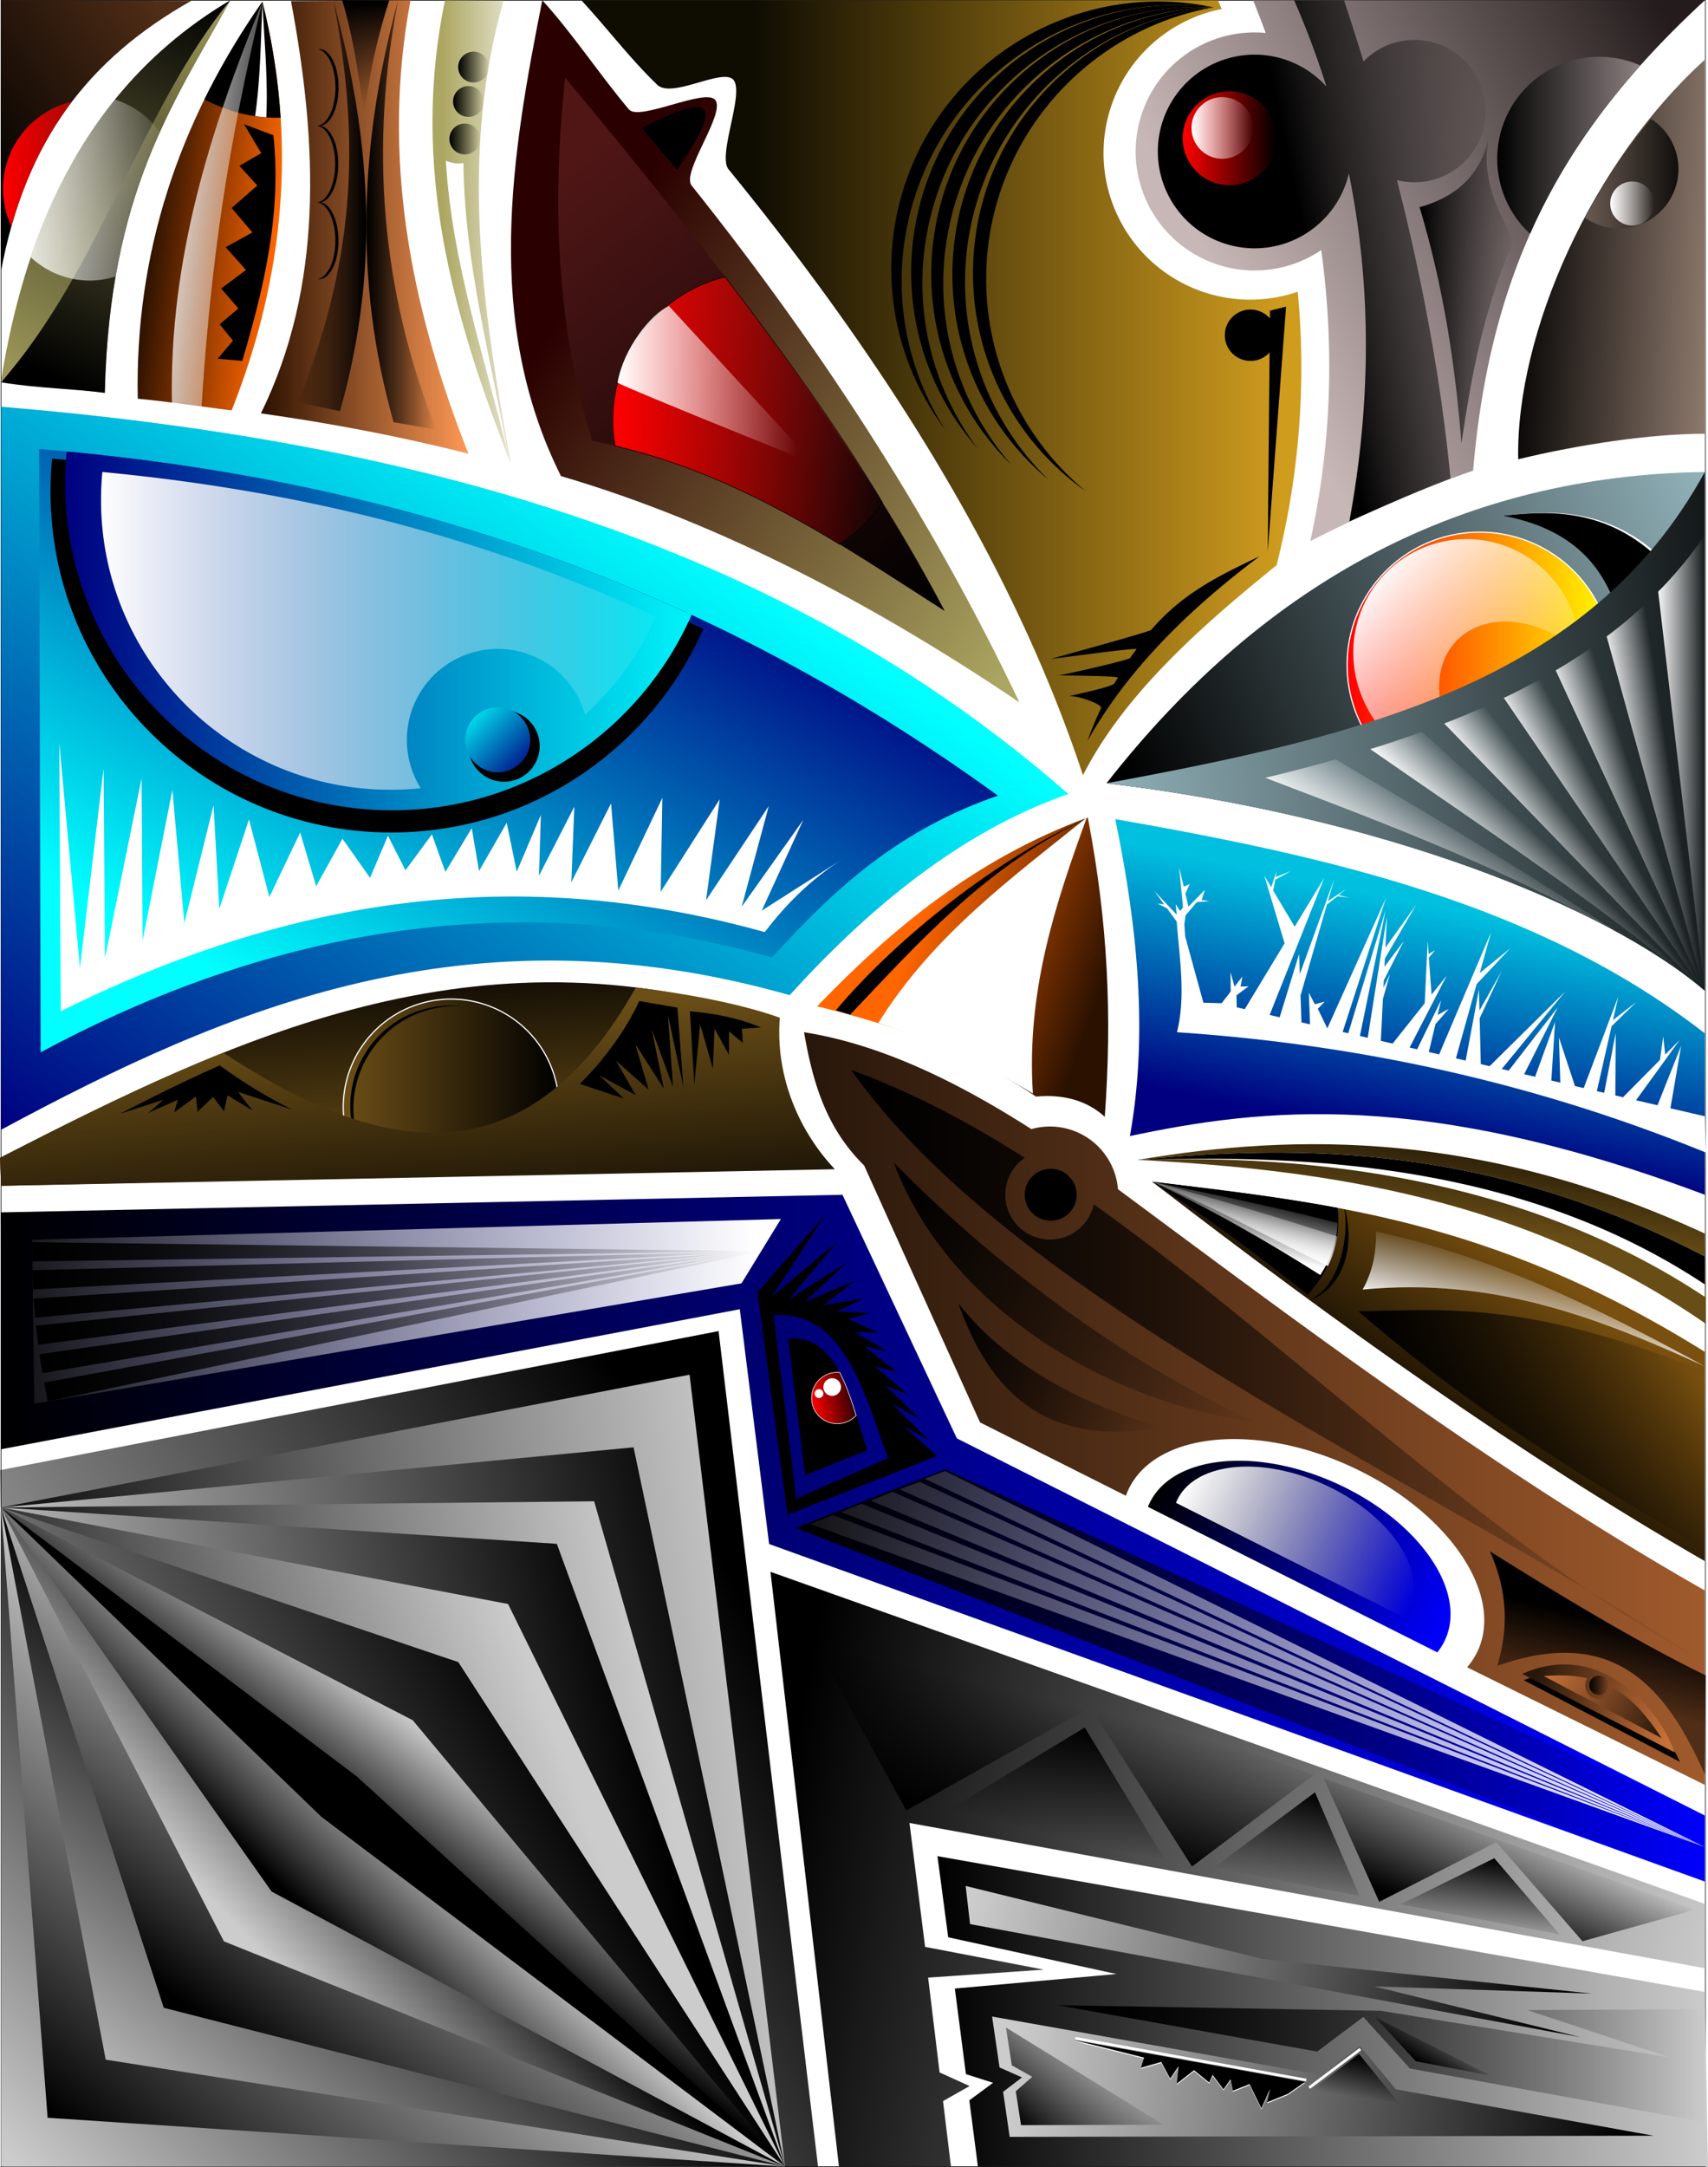 <svg xmlns="http://www.w3.org/2000/svg" xmlns:xlink="http://www.w3.org/1999/xlink" width="1419.645" height="1800.029" viewBox="0 0 1419.645 1800.029">
  <rect x="0" y="0" width="1419.645" height="1800.029" fill="#333333" stroke="none"/>
  <defs>
    <linearGradient id="linear-gradient" x1="-1226.819" y1="-1320.718" x2="-2540.477" y2="-2068.892" gradientTransform="matrix(0.5, 0, 0, -0.5, 1242.81, 685.3)" gradientUnits="userSpaceOnUse">
      <stop offset="0"/>
      <stop offset="1" stop-color="#ccc"/>
    </linearGradient>
    <linearGradient id="linear-gradient-2" x1="-925.498" y1="-1971.023" x2="353.635" y2="-1971.023" xlink:href="#linear-gradient"/>
    <linearGradient id="linear-gradient-3" x1="223.098" y1="-2177.553" x2="-807.349" y2="-2075.157" xlink:href="#linear-gradient"/>
    <linearGradient id="linear-gradient-4" x1="-656.111" y1="-2057.991" x2="348.37" y2="-2057.991" gradientTransform="matrix(0.5, 0, 0, -0.5, 1242.81, 685.3)" gradientUnits="userSpaceOnUse">
      <stop offset="0"/>
      <stop offset="1" stop-opacity="0"/>
    </linearGradient>
    <linearGradient id="linear-gradient-5" x1="100.493" y1="-1994.922" x2="-861.63" y2="-1760.862" xlink:href="#linear-gradient"/>
    <linearGradient id="linear-gradient-6" x1="-222.283" y1="-2047.006" x2="-233.623" y2="-2114.076" xlink:href="#linear-gradient-4"/>
    <linearGradient id="linear-gradient-7" x1="-120.649" y1="-2058.571" x2="-96.885" y2="-2017.783" xlink:href="#linear-gradient-4"/>
    <linearGradient id="linear-gradient-8" x1="-777.969" y1="-2175.107" x2="-649.12" y2="-2045.32" xlink:href="#linear-gradient-4"/>
    <linearGradient id="linear-gradient-9" x1="-1202.86" y1="-1724.588" x2="350.294" y2="-2014.199" xlink:href="#linear-gradient"/>
    <linearGradient id="linear-gradient-10" x1="-803.893" y1="-1667.516" x2="-749.623" y2="-1450.266" xlink:href="#linear-gradient-4"/>
    <linearGradient id="linear-gradient-11" x1="-28.711" y1="-1830.877" x2="28.093" y2="-1681.805" xlink:href="#linear-gradient-4"/>
    <linearGradient id="linear-gradient-12" x1="-6.801" y1="-1716.198" x2="-27.494" y2="-1830.797" xlink:href="#linear-gradient-4"/>
    <linearGradient id="linear-gradient-13" x1="41.766" y1="-1733.917" x2="0.389" y2="-1893.399" gradientTransform="matrix(0.5, 0, 0, -0.5, 1068.1, 621.1)" xlink:href="#linear-gradient-4"/>
    <linearGradient id="linear-gradient-14" x1="104.659" y1="-1751.815" x2="59.835" y2="-1933.654" gradientTransform="matrix(0.5, 0, 0, -0.5, 843.8, 558)" xlink:href="#linear-gradient-4"/>
    <linearGradient id="linear-gradient-15" x1="-2485.238" y1="-1726.605" x2="-1181.906" y2="-1561.149" xlink:href="#linear-gradient"/>
    <linearGradient id="linear-gradient-16" x1="-1229.076" y1="-1562.297" x2="-2425.49" y2="-1798.49" xlink:href="#linear-gradient"/>
    <linearGradient id="linear-gradient-17" x1="-2464.27" y1="-1783.349" x2="-1374.774" y2="-1607.569" xlink:href="#linear-gradient"/>
    <linearGradient id="linear-gradient-18" x1="-1398.719" y1="-1583.017" x2="-2462.445" y2="-1824.331" xlink:href="#linear-gradient"/>
    <linearGradient id="linear-gradient-19" x1="-2462.709" y1="-1908.407" x2="-1538.669" y2="-1575.619" xlink:href="#linear-gradient"/>
    <linearGradient id="linear-gradient-20" x1="-1566.98" y1="-1527.903" x2="-2523.787" y2="-2081.269" xlink:href="#linear-gradient"/>
    <linearGradient id="linear-gradient-21" x1="-1851.02" y1="-1705.756" x2="-1725.158" y2="-1541.922" xlink:href="#linear-gradient"/>
    <linearGradient id="linear-gradient-22" x1="-1769.83" y1="-1621.131" x2="-2430.114" y2="-2257.267" xlink:href="#linear-gradient"/>
    <linearGradient id="linear-gradient-23" x1="-2295.658" y1="-2230.22" x2="-1828.475" y2="-1676.768" xlink:href="#linear-gradient"/>
    <linearGradient id="linear-gradient-24" x1="-1810.764" y1="-1654.273" x2="-2257.211" y2="-2214.551" xlink:href="#linear-gradient"/>
    <linearGradient id="linear-gradient-25" x1="-2098.503" y1="-2022.751" x2="-1769.214" y2="-1600.367" xlink:href="#linear-gradient"/>
    <linearGradient id="linear-gradient-26" x1="-1797.97" y1="-1648.913" x2="-2044.489" y2="-1881.609" xlink:href="#linear-gradient"/>
    <linearGradient id="linear-gradient-27" x1="-1962.743" y1="-1817.448" x2="-1802.493" y2="-1650.201" xlink:href="#linear-gradient"/>
    <linearGradient id="linear-gradient-28" x1="-2484.583" y1="-1184.885" x2="353.233" y2="-1184.885" gradientTransform="matrix(0.5, 0, 0, -0.5, 1242.81, 685.3)" gradientUnits="userSpaceOnUse">
      <stop offset="0"/>
      <stop offset="1" stop-color="blue"/>
    </linearGradient>
    <linearGradient id="linear-gradient-29" x1="-1163.176" y1="-1414.041" x2="348.379" y2="-1414.041" xlink:href="#linear-gradient-4"/>
    <linearGradient id="linear-gradient-30" x1="337.801" y1="-1718.738" x2="-1181.11" y2="-941.039" gradientTransform="matrix(0.5, 0, 0, -0.5, 1242.81, 685.3)" gradientUnits="userSpaceOnUse">
      <stop offset="0" stop-color="#fff"/>
      <stop offset="1" stop-color="#fff" stop-opacity="0"/>
    </linearGradient>
    <linearGradient id="linear-gradient-31" x1="314.432" y1="-1753.017" x2="-1204.479" y2="-975.318" gradientTransform="matrix(0.5, -0.012, -0.012, -0.5, 1233.81, 672.202)" xlink:href="#linear-gradient-30"/>
    <linearGradient id="linear-gradient-32" x1="289.649" y1="-1787.822" x2="-1229.262" y2="-1010.122" gradientTransform="matrix(0.499, -0.024, -0.024, -0.499, 1224.406, 659.26)" xlink:href="#linear-gradient-30"/>
    <linearGradient id="linear-gradient-33" x1="263.758" y1="-1821.988" x2="-1255.152" y2="-1044.289" gradientTransform="matrix(0.499, -0.036, -0.036, -0.499, 1214.475, 646.134)" xlink:href="#linear-gradient-30"/>
    <linearGradient id="linear-gradient-34" x1="236.588" y1="-1855.853" x2="-1282.323" y2="-1078.154" gradientTransform="matrix(0.498, -0.049, -0.049, -0.498, 1203.811, 632.934)" xlink:href="#linear-gradient-30"/>
    <linearGradient id="linear-gradient-35" x1="-1354.029" y1="-1176.728" x2="-1267.846" y2="-1176.728" gradientTransform="matrix(0.494, -0.077, -0.077, -0.494, 1252.62, 478.699)" gradientUnits="userSpaceOnUse">
      <stop offset="0" stop-color="red"/>
      <stop offset="1" stop-color="red" stop-opacity="0"/>
    </linearGradient>
    <linearGradient id="linear-gradient-36" x1="-1227.661" y1="-719.199" x2="-2555.057" y2="-836.357" xlink:href="#linear-gradient-30"/>
    <linearGradient id="linear-gradient-37" x1="-2409.798" y1="-693.973" x2="-1197.873" y2="-693.973" gradientTransform="matrix(0.5, 0.01, 0.01, -0.5, 1238.253, 714.859)" xlink:href="#linear-gradient-4"/>
    <linearGradient id="linear-gradient-38" x1="-2453.193" y1="-759.976" x2="-1241.274" y2="-759.976" gradientTransform="matrix(0.5, -0.009, -0.009, -0.5, 1246.426, 658.433)" xlink:href="#linear-gradient-4"/>
    <linearGradient id="linear-gradient-39" x1="-2499.641" y1="-825.102" x2="-1287.708" y2="-825.102" gradientTransform="matrix(0.499, -0.029, -0.029, -0.499, 1252.473, 601.044)" xlink:href="#linear-gradient-4"/>
    <linearGradient id="linear-gradient-40" x1="-2546.649" y1="-885.727" x2="-1334.719" y2="-885.727" gradientTransform="matrix(0.498, -0.047, -0.047, -0.498, 1256.233, 545.827)" xlink:href="#linear-gradient-4"/>
    <linearGradient id="linear-gradient-41" x1="-2598.471" y1="-947.841" x2="-1386.554" y2="-947.841" gradientTransform="matrix(0.496, -0.067, -0.067, -0.496, 1257.859, 487.406)" xlink:href="#linear-gradient-4"/>
    <linearGradient id="linear-gradient-42" x1="-2652.951" y1="-1007.862" x2="-1441.013" y2="-1007.862" gradientTransform="matrix(0.493, -0.086, -0.086, -0.493, 1257.259, 428.948)" xlink:href="#linear-gradient-4"/>
    <linearGradient id="linear-gradient-43" x1="-1139.25" y1="-969.568" x2="350.188" y2="-969.568" gradientTransform="matrix(0.5, 0, 0, -0.5, 1242.81, 685.3)" gradientUnits="userSpaceOnUse">
      <stop offset="0" stop-color="#28170b"/>
      <stop offset="1" stop-color="#a05a2c"/>
    </linearGradient>
    <linearGradient id="linear-gradient-44" x1="-860.035" y1="-345.134" x2="-450.442" y2="-345.134" gradientTransform="matrix(0.601, 0.275, 0.164, -0.357, 1542.397, 1331.922)" xlink:href="#linear-gradient-28"/>
    <linearGradient id="linear-gradient-45" x1="-473.947" y1="-453.625" x2="-64.355" y2="-453.625" gradientTransform="matrix(0.472, 0.216, 0.129, -0.281, 1271.352, 1197.437)" xlink:href="#linear-gradient-30"/>
    <linearGradient id="linear-gradient-46" x1="-1070.491" y1="-899.644" x2="348.413" y2="-899.644" xlink:href="#linear-gradient-4"/>
    <linearGradient id="linear-gradient-47" x1="186.762" y1="-1320.339" x2="155.924" y2="-1450.723" gradientTransform="matrix(0.5, 0, 0, -0.5, 1242.81, 685.3)" gradientUnits="userSpaceOnUse">
      <stop offset="0"/>
      <stop offset="1" stop-color="#502d16"/>
    </linearGradient>
    <linearGradient id="linear-gradient-48" x1="64.902" y1="-1429.963" x2="294.073" y2="-1487.305" gradientTransform="matrix(0.5, 0, 0, -0.5, 1242.81, 685.3)" gradientUnits="userSpaceOnUse">
      <stop offset="0" stop-color="#28170b"/>
      <stop offset="1" stop-color="#c87137"/>
    </linearGradient>
    <linearGradient id="linear-gradient-49" x1="282.169" y1="-1503.9" x2="91.397" y2="-1397.835" xlink:href="#linear-gradient-48"/>
    <linearGradient id="linear-gradient-50" x1="757.788" y1="-1835.58" x2="803.747" y2="-1835.58" gradientTransform="matrix(0.354, 0, 0, -0.354, 1052.444, 749.938)" xlink:href="#linear-gradient-4"/>
    <linearGradient id="linear-gradient-51" x1="-1012.31" y1="-615.042" x2="-418.668" y2="-1027.101" xlink:href="#linear-gradient-4"/>
    <linearGradient id="linear-gradient-52" x1="-908.489" y1="-840.804" x2="-569.984" y2="-1024.861" xlink:href="#linear-gradient-4"/>
    <linearGradient id="linear-gradient-53" x1="-1798.748" y1="-582.266" x2="-1822.897" y2="-199.561" gradientTransform="matrix(0.5, 0, 0, -0.5, 1242.81, 685.3)" gradientUnits="userSpaceOnUse">
      <stop offset="0" stop-color="#6c4f17"/>
      <stop offset="1"/>
    </linearGradient>
    <linearGradient id="linear-gradient-54" x1="-1999.863" y1="-319.302" x2="-1641.287" y2="-319.302" gradientTransform="matrix(0.5, 0, 0, -0.5, 1285.24, 729.7)" xlink:href="#linear-gradient-53"/>
    <linearGradient id="linear-gradient-55" x1="-1812.149" y1="-319.847" x2="-1777.675" y2="-750.85" xlink:href="#linear-gradient-53"/>
    <linearGradient id="linear-gradient-56" x1="-157.225" y1="-972.221" x2="35.852" y2="-703.26" gradientTransform="matrix(0.5, 0, 0, -0.5, 1242.81, 685.3)" gradientUnits="userSpaceOnUse">
      <stop offset="0" stop-color="#120c02"/>
      <stop offset="1" stop-color="#79500f"/>
    </linearGradient>
    <linearGradient id="linear-gradient-57" x1="-432.59" y1="-701.574" x2="-409.96" y2="-608.479" xlink:href="#linear-gradient-30"/>
    <linearGradient id="linear-gradient-58" x1="-431.671" y1="-701.797" x2="-409.042" y2="-608.702" xlink:href="#linear-gradient-30"/>
    <linearGradient id="linear-gradient-59" x1="-227.327" y1="-1005.306" x2="349.224" y2="-1005.306" xlink:href="#linear-gradient-4"/>
    <linearGradient id="linear-gradient-60" x1="57.791" y1="-854.842" x2="88.817" y2="-734.185" xlink:href="#linear-gradient-30"/>
    <linearGradient id="linear-gradient-61" x1="-117.273" y1="-657.195" x2="-99.183" y2="-526.214" gradientTransform="matrix(0.5, 0, 0, -0.5, 1242.81, 685.3)" gradientUnits="userSpaceOnUse">
      <stop offset="0" stop-color="#694d16"/>
      <stop offset="1" stop-color="#271c08"/>
    </linearGradient>
    <linearGradient id="linear-gradient-62" x1="-107.287" y1="-134.775" x2="-185.305" y2="-515.091" gradientTransform="matrix(0.5, 0, 0, -0.5, 1242.81, 685.3)" gradientUnits="userSpaceOnUse">
      <stop offset="0" stop-color="#00bfdf"/>
      <stop offset="1" stop-color="navy"/>
    </linearGradient>
    <linearGradient id="linear-gradient-63" x1="-950.458" y1="-136.36" x2="-644.72" y2="-246.692" gradientTransform="matrix(0.5, 0, 0, -0.5, 1242.81, 685.3)" gradientUnits="userSpaceOnUse">
      <stop offset="0" stop-color="#f60"/>
      <stop offset="1" stop-color="#2b1100"/>
    </linearGradient>
    <linearGradient id="linear-gradient-64" x1="-2296.996" y1="-636.025" x2="-1463.491" y2="565.219" gradientTransform="matrix(0.5, 0, 0, -0.5, 1242.81, 685.3)" gradientUnits="userSpaceOnUse">
      <stop offset="0" stop-color="navy"/>
      <stop offset="1" stop-color="aqua"/>
    </linearGradient>
    <linearGradient id="linear-gradient-65" x1="-1240.992" y1="442.117" x2="-1807.669" y2="-547.977" gradientTransform="matrix(0.44, 0, 0, -0.44, 1038.535, 602.826)" xlink:href="#linear-gradient-64"/>
    <linearGradient id="linear-gradient-66" x1="-2377.354" y1="322.45" x2="-1289.139" y2="322.45" xlink:href="#linear-gradient-64"/>
    <linearGradient id="linear-gradient-67" x1="-2141.084" y1="153.19" x2="-1052.868" y2="153.19" gradientTransform="matrix(0.443, 0, 0, -0.443, 1031.939, 591.894)" xlink:href="#linear-gradient-30"/>
    <linearGradient id="linear-gradient-68" x1="1725.072" y1="-2312.735" x2="1422.748" y2="-2010.41" gradientTransform="matrix(0.178, 0, 0, -0.178, 133.045, 229.11)" xlink:href="#linear-gradient-64"/>
    <linearGradient id="linear-gradient-69" x1="-522.094" y1="-150.53" x2="472.489" y2="252.852" gradientTransform="matrix(0.5, 0, 0, -0.5, 1242.81, 685.3)" gradientUnits="userSpaceOnUse">
      <stop offset="0"/>
      <stop offset="1" stop-color="#90b0b8"/>
    </linearGradient>
    <linearGradient id="linear-gradient-70" x1="-355.387" y1="407.23" x2="86.794" y2="407.23" gradientTransform="matrix(0.5, 0, 0, -0.5, 1297.36, 756)" gradientUnits="userSpaceOnUse">
      <stop offset="0" stop-color="red"/>
      <stop offset="1" stop-color="#ff0"/>
    </linearGradient>
    <linearGradient id="linear-gradient-71" x1="-50.713" y1="332.417" x2="285.445" y2="36.901" gradientTransform="matrix(0.427, 0, 0, -0.426, 1164.035, 617.399)" xlink:href="#linear-gradient-30"/>
    <linearGradient id="linear-gradient-72" x1="530.281" y1="167.776" x2="-647.04" y2="88.42" xlink:href="#linear-gradient-69"/>
    <linearGradient id="linear-gradient-73" x1="267.443" y1="101.17" x2="348.37" y2="101.17" xlink:href="#linear-gradient-30"/>
    <linearGradient id="linear-gradient-74" x1="66.68" y1="-159.349" x2="147.607" y2="-159.349" gradientTransform="matrix(0.494, -0.076, -0.076, -0.494, 1306.978, 595.971)" xlink:href="#linear-gradient-30"/>
    <linearGradient id="linear-gradient-75" x1="-181.127" y1="-368.744" x2="-100.199" y2="-368.744" gradientTransform="matrix(0.475, -0.156, -0.156, -0.475, 1359.837, 490.555)" xlink:href="#linear-gradient-30"/>
    <linearGradient id="linear-gradient-76" x1="-456.867" y1="-518.41" x2="-375.94" y2="-518.41" gradientTransform="matrix(0.443, -0.232, -0.232, -0.443, 1394.857, 377.453)" xlink:href="#linear-gradient-30"/>
    <linearGradient id="linear-gradient-77" x1="-762.827" y1="-601.052" x2="-681.899" y2="-601.052" gradientTransform="matrix(0.397, -0.304, -0.304, -0.397, 1410.928, 256.064)" xlink:href="#linear-gradient-30"/>
    <linearGradient id="linear-gradient-78" x1="-1093.651" y1="-522.997" x2="-1007.015" y2="-524.191" gradientTransform="matrix(0.37, -0.379, -0.391, -0.359, 1461.085, 138.01)" xlink:href="#linear-gradient-30"/>
    <linearGradient id="linear-gradient-79" x1="-1391.881" y1="-230.15" x2="-1288.316" y2="-231.003" gradientTransform="matrix(0.378, -0.492, -0.548, -0.34, 1616.474, -3.222)" xlink:href="#linear-gradient-30"/>
    <linearGradient id="linear-gradient-80" x1="-1248.171" y1="2379.218" x2="-1333.993" y2="2375.045" gradientTransform="translate(-1242.844 4958.305) rotate(180) scale(2.002 1.995)" gradientUnits="userSpaceOnUse">
      <stop offset="0"/>
      <stop offset="1" stop-color="#917c6f"/>
    </linearGradient>
    <linearGradient id="linear-gradient-81" x1="104.154" y1="1147.723" x2="301.634" y2="1147.723" gradientTransform="matrix(0.5, 0, 0, -0.5, 1244.24, 718.1)" gradientUnits="userSpaceOnUse">
      <stop offset="0" stop-color="#837064"/>
      <stop offset="1" stop-color="#100e0c"/>
    </linearGradient>
    <linearGradient id="linear-gradient-82" x1="173.98" y1="1045.262" x2="247.12" y2="1045.262" gradientTransform="matrix(0.5, 0, 0, -0.5, 1251.38, 691.7)" xlink:href="#linear-gradient-30"/>
    <linearGradient id="linear-gradient-83" x1="-433.295" y1="861.682" x2="320.034" y2="1276.753" gradientTransform="matrix(0.5, 0, 0, -0.5, 1242.81, 685.3)" gradientUnits="userSpaceOnUse">
      <stop offset="0" stop-color="#c8b7b7"/>
      <stop offset="1" stop-color="#241c1c"/>
    </linearGradient>
    <linearGradient id="linear-gradient-84" x1="-244.689" y1="1375.99" x2="50.306" y2="1375.99" gradientTransform="matrix(0.574, 0, 0, -0.574, 1385.024, 911.101)" gradientUnits="userSpaceOnUse">
      <stop offset="0"/>
      <stop offset="1" stop-color="#c8b7b7"/>
    </linearGradient>
    <linearGradient id="linear-gradient-85" x1="-307.727" y1="933.154" x2="43.347" y2="1006.299" xlink:href="#linear-gradient-4"/>
    <linearGradient id="linear-gradient-86" x1="-125.739" y1="892.285" x2="31.511" y2="892.285" xlink:href="#linear-gradient-4"/>
    <linearGradient id="linear-gradient-87" x1="-1231.492" y1="726.441" x2="-353.777" y2="726.441" gradientTransform="matrix(0.5, 0, 0, -0.5, 1242.81, 685.3)" gradientUnits="userSpaceOnUse">
      <stop offset="0" stop-color="#0f0c02"/>
      <stop offset="1" stop-color="#cf9c1e"/>
    </linearGradient>
    <linearGradient id="linear-gradient-88" x1="-519.555" y1="1140.908" x2="-363.522" y2="1140.908" gradientTransform="matrix(0.5, 0, 0, -0.5, 1242.81, 685.3)" xlink:href="#linear-gradient-35"/>
    <linearGradient id="linear-gradient-89" x1="312.572" y1="377.719" x2="468.605" y2="377.719" gradientTransform="matrix(0.328, 0, 0, -0.328, 887.802, 230.239)" xlink:href="#linear-gradient-30"/>
    <linearGradient id="linear-gradient-90" x1="-1497.076" y1="938.663" x2="-696.253" y2="424.916" gradientTransform="matrix(0.5, 0, 0, -0.5, 1242.81, 685.3)" gradientUnits="userSpaceOnUse">
      <stop offset="0" stop-color="#2b0000"/>
      <stop offset="1" stop-color="#aba661"/>
    </linearGradient>
    <linearGradient id="linear-gradient-91" x1="-1005.554" y1="284.526" x2="-1605.51" y2="1048.256" gradientTransform="matrix(0.5, 0, 0, -0.5, 1242.81, 685.3)" gradientUnits="userSpaceOnUse">
      <stop offset="0"/>
      <stop offset="1" stop-color="#501616"/>
    </linearGradient>
    <linearGradient id="linear-gradient-92" x1="-1466.867" y1="688.454" x2="-1018.03" y2="688.454" gradientTransform="matrix(0.5, 0, 0, -0.5, 1242.81, 685.3)" xlink:href="#linear-gradient-35"/>
    <linearGradient id="linear-gradient-93" x1="-1458.299" y1="731.355" x2="-1159.559" y2="731.355" xlink:href="#linear-gradient-30"/>
    <linearGradient id="linear-gradient-94" x1="-1750.555" y1="984.882" x2="-1584.929" y2="984.882" gradientTransform="matrix(0.5, 0, 0, -0.5, 1242.81, 685.3)" gradientUnits="userSpaceOnUse">
      <stop offset="0" stop-color="#aba661"/>
      <stop offset="1" stop-color="#aba661" stop-opacity="0"/>
    </linearGradient>
    <linearGradient id="linear-gradient-95" x1="-1723.932" y1="1259.15" x2="-1672.734" y2="1259.15" xlink:href="#linear-gradient-4"/>
    <linearGradient id="linear-gradient-96" x1="-1721.418" y1="1279.688" x2="-1670.22" y2="1279.688" gradientTransform="matrix(0.5, 0, 0, -0.5, 1234.24, 755.3)" xlink:href="#linear-gradient-4"/>
    <linearGradient id="linear-gradient-97" x1="-1722.465" y1="1268.979" x2="-1671.267" y2="1268.979" gradientTransform="matrix(0.5, 0, 0, -0.5, 1237.81, 718.8)" xlink:href="#linear-gradient-4"/>
    <linearGradient id="linear-gradient-98" x1="-2051.863" y1="993.466" x2="-1706.883" y2="993.466" gradientTransform="matrix(0.5, 0, 0, -0.5, 1242.81, 685.3)" gradientUnits="userSpaceOnUse">
      <stop offset="0" stop-color="#2b1100"/>
      <stop offset="1" stop-color="#f95"/>
    </linearGradient>
    <linearGradient id="linear-gradient-99" x1="-1876.599" y1="1013.527" x2="-1760.568" y2="1013.527" xlink:href="#linear-gradient-4"/>
    <linearGradient id="linear-gradient-100" x1="-5535.482" y1="1028.766" x2="-5419.518" y2="1028.766" gradientTransform="translate(-2464.3 685.3) rotate(180) scale(0.5)" xlink:href="#linear-gradient-4"/>
    <linearGradient id="linear-gradient-101" x1="-2229.583" y1="1045.997" x2="-2017.708" y2="1021.61" gradientTransform="matrix(0.5, 0, 0, -0.5, 1242.81, 685.3)" gradientUnits="userSpaceOnUse">
      <stop offset="0" stop-color="#2b1100"/>
      <stop offset="1" stop-color="#f60"/>
    </linearGradient>
    <linearGradient id="linear-gradient-102" x1="-2229.564" y1="1046.165" x2="-2017.689" y2="1021.777" xlink:href="#linear-gradient-30"/>
    <linearGradient id="linear-gradient-103" x1="-2093.102" y1="1361.431" x2="-2436.386" y2="728.747" gradientTransform="matrix(0.5, 0, 0, -0.5, 1242.81, 685.3)" gradientUnits="userSpaceOnUse">
      <stop offset="0"/>
      <stop offset="1" stop-color="#9d9859"/>
    </linearGradient>
    <linearGradient id="linear-gradient-104" x1="-2391.049" y1="740.362" x2="-2098.111" y2="1350.637" xlink:href="#linear-gradient-103"/>
    <linearGradient id="linear-gradient-105" x1="-3167.172" y1="1759.547" x2="-2996.511" y2="1759.547" gradientTransform="matrix(0.862, 0, 0, -0.974, 2729.529, 1870.887)" xlink:href="#linear-gradient-30"/>
    <linearGradient id="linear-gradient-107" x1="-2543.416" y1="1104.541" x2="-2205.594" y2="1335.548" xlink:href="#linear-gradient-47"/>
    <linearGradient id="linear-gradient-108" x1="-2417.227" y1="1089.998" x2="-2100.908" y2="1089.998" gradientTransform="matrix(0.47, 0, 0, -0.47, 1138.519, 648.606)" xlink:href="#linear-gradient-35"/>
    <linearGradient id="linear-gradient-109" x1="-1877.439" y1="1365.974" x2="-1870.527" y2="1190.992" xlink:href="#linear-gradient-4"/>
  </defs>
  <g id="Layer_2" data-name="Layer 2">
    <g id="svg2">
      <g id="troubled-nature-phase-II">
        <rect id="rect10205" x="0.007" width="1419.638" height="1799.954" fill="#fff"/>
        <path id="path5829" d="M679.918,1799.726l-82.644-693.99L.082,1221.239l9.038,578.487H679.918Z" fill="url(#linear-gradient)"/>
        <rect id="rect4847" x="0.86" y="0.256" width="1416.566" height="1799.528" fill="none" stroke="#000" stroke-width="0.492"/>
        <path id="path5663" d="M1419.628,1799.726H812.802l-7.128-54.98,19.73-14.585-22.554-7.196-1.489-11.484-7.728-59.61L927.97,1639.808l-139.856-30.518-8.929-67.399,637.809,112.772,2.632,145.07Z" fill="url(#linear-gradient-2)"/>
        <path id="path5675" d="M839.229,1775.091l-5.479-37.44,15.711-11.955-18.669-8.261-6.191-42.302,273.022,48.461,32.707-23.982,29.808,35.94,214.23,38.575-535.139.963Z" fill="url(#linear-gradient-3)"/>
        <path id="path5685" d="M878.822,1665.687l215.954,38.556,38.374-28.809,38.753,42.849,245.111,44.619-1.219-93.863-146.264.712,118.225,39.311-240.153-38.718-268.781-4.657Z" fill="url(#linear-gradient-4)"/>
        <path id="path5695" d="M802.622,1566.644l3.657,31.694,507.108,93.863L1141.977,1650.065l181.028,5.983-273.594-28.739-246.783-60.665Z" fill="url(#linear-gradient-5)"/>
        <path id="path5705" d="M1129.608,1706.219l-39.923,30.475,72.835,10.057Z" fill="url(#linear-gradient-6)"/>
        <path id="path5715" d="M1143.004,1675.739l33.827,36.57,62.169,11.886Z" fill="url(#linear-gradient-7)"/>
        <path id="path5725" d="M836.157,1684.272l4.839,31.395,16.985,9.507-13.671,11.996,4.341,28.167,118.549-.305-131.042-80.759Z" fill="url(#linear-gradient-8)"/>
        <path id="path5736" d="M1416.999,1581.543,640.418,1305.713l56.89,494.01h93.095l-6.571-54.399,22.08-12.458L780.96,1721.552l-9.514-78.761,96.15-6.626-98.684-18.913-12.986-102.942,661.078,120.674v-53.441Z" fill="url(#linear-gradient-9)"/>
        <path id="path5747" d="M651.161,1317.779,753.302,1503.961l152.997-85.765,84.473,132.313,101.278-76.283L651.157,1317.781Z" fill="url(#linear-gradient-10)"/>
        <path id="path5757" d="M1100.254,1477.244l46.115,102.575,97.404-49.563,71.543,82.318,93.906-26.29-308.972-109.035Z" fill="url(#linear-gradient-11)"/>
        <path id="path5767" d="M1296.343,1606.972l-54.304-63.354-78.008,38.358,132.313,24.997Z" fill="url(#linear-gradient-12)"/>
        <path id="path5777" d="M1130.034,1575.075l-37.064-86.201-84.042,62.492,121.109,23.704Z" fill="url(#linear-gradient-13)"/>
        <path id="path5781" d="M967.992,1544.476l-66.371-109.47-123.259,74.56,189.629,34.909Z" fill="url(#linear-gradient-14)"/>
        <path id="path5785" d="M652.441,1799.726l-79.301-657.785L.797,1252.274l3.448,547.453H652.438Z" fill="url(#linear-gradient-15)"/>
        <path id="path5801" d="M652.441,1799.726,526.596,1202.279.801,1252.273l3.448,547.453H652.442Z" fill="url(#linear-gradient-16)"/>
        <path id="path5805" d="M652.441,1799.726,493.838,1247.103.792,1252.274l3.448,547.453H652.433Z" fill="url(#linear-gradient-17)"/>
        <path id="path5809" d="M652.441,1799.726,462.812,1282.438.801,1252.269,4.248,1799.722H652.442Z" fill="url(#linear-gradient-18)"/>
        <path id="path5813" d="M652.441,1799.726,422.297,1332.433.801,1252.27l3.017,547.453H652.446Z" fill="url(#linear-gradient-19)"/>
        <path id="path5817" d="M652.441,1799.726,380.921,1380.704.792,1252.274l2.586,547.453H652.433Z" fill="url(#linear-gradient-20)"/>
        <path id="path5821" d="M652.441,1799.726l-309.407-370.751L.835,1252.274l3.448,547.453H652.476Z" fill="url(#linear-gradient-21)"/>
        <path id="path5825" d="M652.441,1799.726,284.378,1472.075.792,1252.274v547.453H652.441Z" fill="url(#linear-gradient-22)"/>
        <path id="path5833" d="M652.441,1799.726,284.378,1472.075.792,1252.274,39.58,1759.22l612.858,40.512Z" fill="url(#linear-gradient-23)"/>
        <path id="path5837" d="M652.441,1799.726,284.378,1472.075.792,1252.274l87.062,458.675,564.587,88.786Z" fill="url(#linear-gradient-24)"/>
        <path id="path5842" d="M652.441,1799.726,284.378,1472.075.792,1252.274,136.117,1667.848l516.316,131.878Z" fill="url(#linear-gradient-25)"/>
        <path id="path5846" d="M652.441,1799.726,284.378,1472.075.792,1252.274l185.32,360.409,466.321,187.044Z" fill="url(#linear-gradient-26)"/>
        <path id="path5850" d="M652.441,1799.726,284.378,1472.075.792,1252.274,225.765,1571.306l426.676,228.42Z" fill="url(#linear-gradient-27)"/>
        <path id="path5854" d="M652.441,1799.726,296.572,1475.728.792,1252.274l266.35,256.972,385.3,290.481Z"/>
        <path id="path5858" d="M1416.999,1562.984,639.275,1282.615l-24.381-195.039L.876,1203.889.519,1007.126,700.226,992.498l95.083,202.352,621.69,313.281v54.855Z" fill="url(#linear-gradient-28)"/>
        <path id="path5868" d="M1416.999,1508.125,785.556,1220.443l-124.335,48.76,755.778,294.995v-56.074Z" fill="url(#linear-gradient-29)"/>
        <path id="path5878" d="M1416.999,1534.339,785.403,1221.97l-16.914,6.4,648.509,305.968Z" fill="url(#linear-gradient-30)"/>
        <path id="path5889" d="M1416.999,1534.339,764.505,1230.99l-16.886,6.168,669.372,297.179Z" fill="url(#linear-gradient-31)"/>
        <path id="path5893" d="M1416.999,1534.339,741.799,1239.241l-18.22,7.307,693.427,287.793Z" fill="url(#linear-gradient-32)"/>
        <path id="path5897" d="M1416.999,1534.339l-700.91-285.199-16.795,6.927,717.703,278.27Z" fill="url(#linear-gradient-33)"/>
        <path id="path5901" d="M1416.999,1534.339l-724.897-275.804-18.554,7.468,743.456,268.338Z" fill="url(#linear-gradient-34)"/>
        <path id="path5926" d="M685.635,1009.558l-56.078,63.998,24.999,184.689,124.326-48.758L750.989,1184.42l22.079,12.733-31.625-30.826,22.773,12.093-27.959-27.145,18.413,6.933-27.839-23.252,19.239,5.026-27.999-21.666,19.839,4.4-27.719-16.293,20.386.773-25.225-11.226,17.426-5.293-27.466-1.227,22.492-10.906-33.439,5.733,26.519-20.586-41.985,17.919,34.945-33.013-48.252,30.852,40.305-47.892-54.718,45.918,44.452-67.918Zm-38.559,82.73c55.984-.618,72.599,68.887,90.979,119.018l-76.197,33.519-18.893-152.383c1.39-.097,2.763-.145,4.107-.16Z"/>
        <path id="path5928" d="M669.166,1225.358l51.864-20.699c-14.02-38.234-21.782-95.86-65.935-92.779L669.166,1225.361Z"/>
        <path id="path5933" d="M695.874,1139.985a21.616,21.616,0,0,0-3.253.253,21.336,21.336,0,1,0,18.999,35.518c-3.906-12.491-8.111-25.041-13.693-35.678-.679-.064-1.361-.096-2.053-.093Z" stroke="#fff" stroke-width="0.5" fill-rule="evenodd" fill="url(#linear-gradient-35)"/>
        <path id="path5946" d="M698.997,1152.213a7.314,7.314,0,1,1-7.314-7.314A7.314,7.314,0,0,1,698.997,1152.213Z" fill="#fff" fill-rule="evenodd"/>
        <path id="path5948" d="M684.376,1157.631a3.657,3.657,0,1,1-3.657-3.657A3.657,3.657,0,0,1,684.376,1157.631Z" fill="#fff" fill-rule="evenodd"/>
        <path id="path5950" d="M26.715,1029.884l622.338-17.239-32.755,53.441L28.442,1166.076l-1.724-136.187Z" fill="url(#linear-gradient-36)"/>
        <path id="path5961" d="M632.645,1039.364,26.715,1031.891l.11,15.952,605.827-8.479Z" fill="url(#linear-gradient-37)"/>
        <path id="path5971" d="M632.645,1039.364,26.869,1055.181l.722,15.935,605.051-31.752Z" fill="url(#linear-gradient-38)"/>
        <path id="path5975" d="M632.645,1039.364,27.944,1078.705l1.341,15.895L632.646,1039.364Z" fill="url(#linear-gradient-39)"/>
        <path id="path5979" d="M632.645,1039.364,29.83,1101.238l1.933,15.835,600.878-77.708Z" fill="url(#linear-gradient-40)"/>
        <path id="path5983" d="M632.645,1039.364,32.74,1124.933l2.555,15.746,597.354-101.312Z" fill="url(#linear-gradient-41)"/>
        <path id="path5987" d="M632.645,1039.364,36.571,1148.51l3.174,15.633,592.9-124.778Z" fill="url(#linear-gradient-42)"/>
        <path id="path6073" d="M892.134,1695.374l192.65,34.909-14.223,9.913L1053.4,1747.211l2.157-10.784-7.097,15.888-9.833-20.14-13.866,5.467-1.949-9.44-5.855,8.331-9.048-12.075-2.785,6.404-12.624-10.275-14.323,11.172,1.447-14.406-6.97,10.208-7.426-13.825-16.832,4.835,2.537-8.426L892.134,1695.374Z" fill="#fff"/>
        <path id="path5991" d="M892.1,1694.486l192.65,34.909-14.222,9.913-17.161,7.015,2.157-10.784-7.097,15.887-9.833-20.14-13.866,5.468-1.949-9.44-5.855,8.332-9.049-12.075-2.785,6.404-12.624-10.275-14.322,11.172,1.447-14.406-6.97,10.208-7.427-13.825-16.832,4.835,2.537-8.426-58.797-14.771Z"/>
        <path id="path5993" d="M1130.67,1702.208l-42.507,32.058" fill="none" stroke="#fffcfc" stroke-miterlimit="2" stroke-width="2.3"/>
        <path id="path6035" d="M1085.731,1727.893l-191.993-34.741" fill="none" stroke="#fff" stroke-miterlimit="2" stroke-width="2.2"/>
        <path id="path6079" d="M668.313,857.483c6.985,40.384,17.93,79.329,49.918,110.622l96.329,213.47L935.806,1242.506c.556-1.553,1.173-3.087,1.867-4.6,21.881-47.724,104.692-56.574,184.953-19.773,80.266,36.801,127.594,105.323,105.716,153.048a58.204,58.204,0,0,1-8.92,13.84l197.599,97.669V1321.22c-176.42-100.51-336.713-221.389-487.79-333.334a56.717,56.717,0,0,0-71.985-49.945c-64.321-41.146-127.116-70.738-188.938-80.464Z" fill="url(#linear-gradient-43)"/>
        <path id="path6089" d="M1028.577,1213.429c-34.793.251-62.731,12.609-73.437,35.959-.356.776-.687,1.558-1,2.347l240.529,120.862a49.024,49.024,0,0,0,6.467-10.426c18.518-40.388-21.536-98.386-89.46-129.531-28.657-13.139-57.7-19.396-83.09-19.213Z" fill-rule="evenodd" fill="url(#linear-gradient-44)"/>
        <path id="path6114" d="M1035.915,1218.301c-27.332.197-49.28,9.905-57.69,28.248-.279.61-.54,1.224-.786,1.843l188.947,94.947a38.52,38.52,0,0,0,5.08-8.19c14.547-31.727-16.918-77.287-70.28-101.756-22.512-10.322-45.327-15.237-65.272-15.092Z" fill-rule="evenodd" fill="url(#linear-gradient-45)"/>
        <path id="path6118" d="M707.565,888.884c117.832,166.718,385.965,297.299,613.95,433.238-145.189-98.846-277.869-225.963-412.435-321.763a37.18,37.18,0,1,1-57.264-38.599c-47.398-30.017-95.271-55.163-144.251-72.877Zm613.95,433.238c31.211,21.249,62.993,41.194,95.501,59.238C1386.396,1361.42,1354.372,1341.715,1321.515,1322.122Z" fill="url(#linear-gradient-46)"/>
        <path id="path6129" d="M1417.605,1391.718c-59.731-29.366-119.462-65.612-179.193-103.002,15.362,34.36,15.066,65.589,6.095,95.083,97.66-34.583,140.795,18.608,172.486,90.203l.61-82.283Z" fill="url(#linear-gradient-47)"/>
        <path id="path6149" d="M1266.527,1395.73c60.96-24.438,114.876,33.067,129.66,67.767Z"/>
        <path id="path6139" d="M1265.197,1390.497c65.286-29.202,114.394,29.752,126.775,65.217l-126.775-65.217Z" fill="url(#linear-gradient-48)"/>
        <path id="path6164" d="M1296.94,1391.726q-6.518-.034-13.719.6l97.823,51.504c-12.055-18.31-24.404-32.957-40.985-41.999a11.28,11.28,0,1,1-20.773-7.733,104.436,104.436,0,0,0-22.346-2.373Z" fill="url(#linear-gradient-49)"/>
        <path id="path6168" d="M1336.908,1399.935a7.986,7.986,0,1,1-7.986-7.986A7.986,7.986,0,0,1,1336.908,1399.935Z" fill-rule="evenodd" fill="url(#linear-gradient-50)"/>
        <path id="path6181" d="M742.891,965.673c79.191,81.052,191.532,167.059,302.316,216.065C911.811,1163.619,785.326,1080.228,742.891,965.673Z" fill="url(#linear-gradient-51)"/>
        <path id="path6191" d="M796.564,1082.695c25.927,73.222,72.305,120.418,169.44,103.002C897.964,1166.903,835.065,1131.924,796.564,1082.695Z" fill="url(#linear-gradient-52)"/>
        <path id="path6207" d="M894.668,992.475a21.333,21.333,0,1,1-21.333-21.333A21.333,21.333,0,0,1,894.668,992.475Z" stroke="#000" stroke-miterlimit="2" stroke-width="0.5" fill-rule="evenodd"/>
        <path id="path6209" d="M.86,985.06,686.121,969.544c-32.97-35.072-47.647-79.888-43.96-124.121C395.693,766.342,196.934,860.768 0,961.788l.862,23.273Z" fill="url(#linear-gradient-53)"/>
        <path id="path6225" d="M374.948,829.921a89.714,89.714,0,0,0-84.773,118.86l170.942-4.4a89.716,89.716,0,0,0-86.168-114.46Z" stroke="#fff" fill-rule="evenodd" fill="url(#linear-gradient-54)"/>
        <path id="path6244" d="M374.521,835.382A83.328,83.328,0,0,0,314.469,976.51a85.063,85.063,0,0,1,64.358-140.701q3.04,0,6.026.213a84.128,84.128,0,0,0-10.333-.64Z" fill-rule="evenodd"/>
        <path id="path6221" d="M.86,985.06l693.017-13.791c-32.97-35.072-49.37-81.611-45.684-125.845-34.818-12.52-82.828-20.691-119.684-25.175C436.925,982.973,316.097,960.19,185.576,874.501,122.622,899.616,61.224,930.384,0,961.785L.862,985.058Z" fill="url(#linear-gradient-55)"/>
        <path id="path6238" d="M531.358,831.542c-12.158,26.182-30.892,50.479-49.37,68.873l36.57,12.19-20.427-19.33,30.267,16.477-16.355-28.529,27.012,23.807-10.976-37.701,23.697,37.001-9.959-48.904,17.556,47.403-4.119-59.045,12.74,59.053L563.052,837.029l-31.694-5.486Z"/>
        <path id="path6240" d="M573.426,840.075c19.707,1.745,39.414,5.197,59.122,13.409l-15.89,1.169.782,11.782-11.401-9.644-.143,19.54L593.883,854.496l-1.341,33.279L581.959,851.047l-4.876,49.979-3.657-60.95Z"/>
        <path id="path6242" d="M182.699,885.044a429.316,429.316,0,0,0,59.907,36.634l-44.812-14.658,12.066,15.449L189.148,909.842l-3.01,13.201L177.114,911.225l-12.954,12.349-1.267-12.712-18.116,13.18,3.023-10.514L123.231,924.562l12.505-10.935L99.95,925.125c25.027-12.934,50.917-26.013,82.749-40.081Z"/>
        <path id="path6249" d="M1416.999,1296.822C1264.148,1208.889,1113.83,1101.894,957.616,981.612c142.723,17.5,280.958,30.134,459.383,141.366V1296.822Z" fill="url(#linear-gradient-56)"/>
        <path id="path6273" d="M957.582,981.612c44.76,28.822,87.668,60.826,129.471,93.906,17.301-19.515,28.08-42.291,24.759-72.118-52.214-9.837-102.934-15.496-154.234-21.786Z"/>
        <path id="path6260" d="M957.59,981.638c49.931,23.22,94.136,48.758,139.818,77.527,8.25-13.481,12.995-22.035,14.416-43.241-49.628-12.854-102.934-23.685-154.234-34.284Z" fill="url(#linear-gradient-57)"/>
        <path id="path6291" d="M957.582,981.612c52.149,20.941,97.592,46.786,146,70.106,3.64-6.464,6.581-15.803,7.953-24.59-48.709-15.612-102.123-31.787-153.953-45.516Z" fill="url(#linear-gradient-58)"/>
        <path id="path6309" d="M1117.73,1004.72c3.693,20.369-2.966,61.404-26.361,73.9C1113.883,1069.295,1126.672,1038.958,1117.73,1004.72Z" stroke="#000" stroke-miterlimit="2" stroke-width="0.5"/>
        <path id="path6323" d="M1416.999,1139.354c-145.471-58.446-213.505-51.558-287.853-49.994,96.773,84.559,193.341,140.829,287.853,198.256V1139.355Z" fill="url(#linear-gradient-59)"/>
        <path id="path6333" d="M1143.772,1022.989c.166,16.09-2.22,32.18-11.206,48.27,110.75-10.636,198.495,24.731,284.405,63.785-87.506-48.041-176.591-91.32-273.193-112.056Z" fill="url(#linear-gradient-60)"/>
        <path id="path6343" d="M1417.904,1099.701c-149.524-103.292-311.737-127.944-472.354-136.187,132.62-22.421,286.795-23.992,471.492,61.2l.862,74.991Z" fill="url(#linear-gradient-61)"/>
        <path id="path6355" d="M1416.999,1077.293c-150.386-99.845-329.792-118.464-471.449-113.779,136.929-12.939,291.923-12.787,471.449,80.163v33.617Z" fill="#fff"/>
        <path id="path6353" d="M1416.999,1066.951c-150.386-99.845-329.792-108.122-471.449-103.437,136.929-12.939,291.923-12.787,471.449,80.163v23.273Z"/>
        <path id="path6357" d="M1416.999,992.492c-233.762-87.745-368.285-71.99-477.849-48.76,15.003-83.002,6.837-171.795-12.19-263.303,177.427,31.168,351.023,69.988,490.043,177.973V992.489Z" fill="url(#linear-gradient-62)"/>
        <path id="path6367" d="M1417.042,927.283l-28.64-6.664,8.902-51.779-19.626,49.284-17.864-4.156,36.278-50.033-12.003,12.119-1.666-15.074-2.731,19.512-30.669,30.965-6.407-1.491.302-51.795-9.58,49.636-6.071-1.413,12.235-53.929,20.684-20.192-19.542,15.16L1345.094,827.817l-28.753,76.034-7.275-1.693-13.313-40.333,1.144,37.502-7.476-1.74,3.123-48.779L1275.94,894.451l-9.077-2.112,27.926-55.598-40.808,52.6-5.762-1.341,52.739-64.376-62.817,62.032-7.342-1.708-.943-38.07L1248.073,806.864l-18.375,32.626-.43-17.373-11.061,58.902-8.075-1.879,17.199-61.635,27.875-29.692-25.31,20.499,9.5-34.042-43.235,101.62-8.565-1.993,5.515-23.19,11.132-12.689-9.336,5.135,2.949-12.398-19.982,40.881-6.253-1.455L1202.377,810.549l-12.499,15.699-2.28-30.704,5.27-6.34-5.425,3.326-.784-10.851-2.473,51.718L1157.515,866.899l-9.795-2.279,1.706-34.717,5.856-20.675-5.388,11.153.294-5.977,16.675-32.782-16.121,21.498.337-6.858,26.093-44.853-25.648,35.782,1.281-26.067-15.973,100.963-6.513-1.515,21.434-104.666-31.123,102.413-4.659-1.084,35.986-111.253-48.727,108.293-7.904-16.315,5.799-5.912-8.259,2.191-4.971-9.611.988,26.309-7.141-1.661-.767-22.378,21.907-75.456,8.778-6.906,9.823,1.1-8.889-2.032,6.179-4.986-15.049,9.923,5.414-18.649L1080.368,809.188l-.573-16.706-16.176,52.575-8.339-1.94,45.382-113.899-24.564,40.569-17.888-30.058c.528-2.968,1.493-5.936,1.585-8.904l13.434-7.371L1060.188,728.626l.944-5.301-4.528,13.706-5.72-9.611,16.831,56.212-33.106,54.678-6.66-1.55-.242-9.935,10.078-7.528-6.7.221,1.647-8.394-6.608,8.465L1022.79,807.599l.165,16.051-7.595,9.73-15.112-.436L985.096,777.932l-.695-10.172.969-7.285,9.444-11.168,10.446-.613-6.493-1.162,2.719-8.389-13.665,14.021-2.567-10.833,3.612-7.879-4.986,2.08-3.835-16.185,3.283,33.462a15.927,15.927,0,0,1-1.134,1.424c-.423.479-.882.958-1.359,1.437l-3.669-5.621.897,8.802-18.535-19.616,8.017,10.96-5.446-.575,7.864,3.88,8.104,11.078c2.258,30.632,7.677,61.264.237,91.892,160.813,10.724,306.369,45.602,439.604,99.99l-.862-30.168Z" fill="#fff"/>
        <path id="path6369" d="M904.165,679.057C810.174,713.709,741.253,771.632,679.192,835.937c63.458,15.551,125.265,36.6,181.873,74.991,21.486-2.059,41.699,2.634,57.194,16.769,6.066-83.489,2.799-160.557-14.097-248.635Z" fill="url(#linear-gradient-63)"/>
        <path id="path6379" d="M903.32,679.1c-62.837,50.533-128.098,98.036-173.254,170.669,42.81,14.332,85.62,32.81,128.435,58.613-5.482-85.181,18.72-157.639,44.824-229.282Z" fill="#fff"/>
        <path id="path6397" d="M903.312,679.057c-62.837,59.153-97.78,100.929-130.871,184.765a417.796,417.796,0,0,1,44.675,20.792c-2.034-85.18,37.683-145.121,86.201-205.56Z" fill="#fff"/>
        <path id="path6467" d="M903.483,679.825c-73.196,32.522-156.239,97.311-208.752,159.388l11.885,3.657C764.212,782.385,819.2,719.901,903.481,679.83Z"/>
        <path id="path6469" d="M656.366,826.678c63.462-70.001,140.94-135.666,231.612-167.093C645.24,446.985,337.547,365.802.886,337.856V938.487C189.815,836.901,389.829,751.195,656.392,826.678Z" fill="url(#linear-gradient-64)"/>
        <path id="path6479" d="M641.69,795.362c55.788-61.536,108.054-106.808,187.761-134.429C586.805,485.008,328.511,397.536,32.543,372.969l1.219,501.178c166.087-89.298,373.601-145.138,607.935-78.784Z" fill="url(#linear-gradient-65)"/>
        <path id="path6496" d="M43.278,380.914q-1.295,13.508-1.306,27.359c0,156.457,126.839,283.3,283.3,283.3,115.844,0,215.442-69.544,259.344-169.154C415.79,444.192,237.284,399.283,43.282,380.916Z" fill-rule="evenodd"/>
        <path id="path6483" d="M55.386,375.026q-1.242,12.962-1.253,26.253c0,150.13,121.715,271.845,271.845,271.845,111.16,0,206.729-66.732,248.857-162.315C412.835,435.745,241.544,392.652,55.388,375.031Z" fill-rule="evenodd" fill="url(#linear-gradient-66)"/>
        <path id="path6535" d="M85.081,392.092q-1.1,11.478-1.107,23.252c0,132.944,107.772,240.708,240.708,240.708a243.365,243.365,0,0,0,25.039-1.293,75.587,75.587,0,1,1,136.661-61.131A241.34,241.34,0,0,0,545.047,512.325c-143.449-66.469-295.123-104.632-459.972-120.239Z" fill-rule="evenodd" fill="url(#linear-gradient-67)"/>
        <path id="path6559" d="M448.58,619.758a29.632,29.632,0,1,1-29.632-29.632A29.632,29.632,0,0,1,448.58,619.758Z" fill-rule="evenodd"/>
        <path id="path6539" d="M440.673,614.581a26.955,26.955,0,1,1-26.955-26.955A26.955,26.955,0,0,1,440.673,614.581Z" fill-rule="evenodd" fill="url(#linear-gradient-68)"/>
        <path id="path6553" d="M50.522,840.075c222.225-110.75,411.513-113.89,585.117-65.826,17.021-22.055,37.107-43.343,67.045-62.169L633.141,756.466l34.55-75.419-51.228,72.172,22.523-83.641-52.16,78.302,11.389-83.952L549.156,740.798l1.367-78.035-36.6,77.048L507.89,667.369l-33.029,65.576,2.517-62.833L447.973,727.443l1.568-50.465L429.508,724.073l-8.344-40.586L398.167,723.552,392.1,687.967l-21.914,36.337-11.179-31.173-22.007,29.794-14.549-28.701-14.877,34.994-22.921-32.484-21.845,39.42-13.33-44.548-25.595,53.6-16.935-64.482-24.663,74.289L177.504,668.873,153.221,766.806l-9.943-110.554L118.53,781.236l-.87-134.574L87.264,795.938l-1.191-157.485-19.637,165.677L49.272,617.231l.027,3.424,1.219,219.418Z" fill="#fff"/>
        <path id="path6629" d="M919.695,650.642c132.85-169.679,297.964-255.7,497.304-258.593v430.986C1335.367,752.986,1147.245,677.752,919.695,650.642Z" fill="url(#linear-gradient-69)"/>
        <path id="path6643" d="M1340.33,552.385A110.332,110.332,0,1,1,1229.998,442.053a110.332,110.332,0,0,1,110.332,110.332Z" stroke="#fff" stroke-miterlimit="2" fill-rule="evenodd" fill="url(#linear-gradient-70)"/>
        <path id="path6737" d="M1341.909,494.318l37.927-31.893c-45.61-42.716-95.519-37.696-127.79-34.264,33.674,6.546,71.082,22.072,89.861,66.156Z" fill="#fff"/>
        <path id="path6735" d="M1339.434,494.573l37.927-31.893c-45.61-42.716-95.519-37.696-127.79-34.264,33.674,6.546,71.082,22.072,89.861,66.156Z"/>
        <path id="path6739" d="M1313.153,542.017c-70.912-61.082-159.525-6.723-94.179,93.966-51.763,5.119-94.179-42.07-94.179-93.966a94.179,94.179,0,0,1,188.358,0Z" fill-rule="evenodd" fill="url(#linear-gradient-71)"/>
        <path id="path6639" d="M919.695,650.642c211.986-39.119,402.007-84.034,497.304-258.593v430.986C1335.367,752.986,1147.245,677.752,919.695,650.642Z" fill="url(#linear-gradient-72)"/>
        <path id="path6654" d="M1416.991,444.655a341.33,341.33,0,0,1-38.732,46.811l38.732,333.308V444.655Z" fill="url(#linear-gradient-73)"/>
        <path id="path6664" d="M1367.167,502.168a392.296,392.296,0,0,1-31.759,26.519l81.571,296.044-49.811-322.565Z" fill="url(#linear-gradient-74)"/>
        <path id="path6668" d="M1322.71,537.921q-14.329,9.96-29.639,18.96l123.942,267.885-94.307-286.846Z" fill="url(#linear-gradient-75)"/>
        <path id="path6672" d="M1280.386,564.118q-14.835,8.203-30.453,15.639l167.034,245.017-136.579-260.658Z" fill="url(#linear-gradient-76)"/>
        <path id="path6676" d="M1234.734,586.73q-16.789,7.503-34.332,14.279l216.551,223.702L1234.731,586.733Z" fill="url(#linear-gradient-77)"/>
        <path id="path6680" d="M1182,607.892q-21.101,7.617-43.065,14.399c95.305,66.281,194.126,130.965,278.065,202.403-75.838-73.519-155.506-145.113-235.008-216.807Z" fill="url(#linear-gradient-78)"/>
        <path id="path6684" d="M1110.238,630.846q-28.76,8.136-58.558,15.253c109.351,41.751,219.316,82.821,312.923,142.058-81.462-55.158-167.725-106.39-254.361-157.315Zm254.361,157.315q26.578,17.996,52.424,36.585C1400.245,811.773,1382.726,799.632,1364.598,788.16Z" fill="url(#linear-gradient-79)"/>
        <path id="path6744" d="M1261.869,381.511c50.092-12.142,109.828-21.238,155.164-21.191V49.59C1323.571,134.01,1259.907,276.287,1261.869,381.516Z" fill="url(#linear-gradient-80)"/>
        <path id="path6748" d="M1372.201,98.727a518.842,518.842,0,0,0-54.692,82.183A49.369,49.369,0,1,0,1372.201,98.727Z" fill-rule="evenodd" fill="url(#linear-gradient-81)"/>
        <path id="path6761" d="M1374.94,169.069a18.285,18.285,0,1,1-18.285-18.285A18.285,18.285,0,0,1,1374.94,169.069Z" fill-rule="evenodd" fill="url(#linear-gradient-82)"/>
        <path id="path6771" d="M1041.547.256q5.44,13.541,10.467,27.119-4.566-.423-9.24-.427a98.872,98.872,0,1,0,55.398,180.785c10.896,79.601,8.828,160.114-9.08,241.74,44.36-22.479,89.332-42.531,135.317-58.518C1239.069,216.899,1302.907,105.347,1416.999.263H1041.546Z" fill="url(#linear-gradient-83)"/>
        <path id="path6789" d="M1329.195,47.187A84.72,84.72,0,0,0,1271.73,194.169c22.806-51.381,53.35-96.824,91.687-139.796a84.471,84.471,0,0,0-34.225-7.187Z" fill-rule="evenodd" fill="url(#linear-gradient-84)"/>
        <path id="path6819" d="M1075.679.256a725.501,725.501,0,0,1,26.853,71.704,80.44,80.44,0,1,0,18.613,72.104c19.012,93.957,18.556,190.551.4,289.099,27.485-12.299,55.04-24.547,84.117-35.652-8.153-84.019-23.809-166.761-44.545-247.884a59.132,59.132,0,1,0-27.799-98.596Q1125.486,25.526,1117.131.259h-41.452Z" fill="url(#linear-gradient-85)"/>
        <path id="path6834" d="M1214.682,368.37c-5.023-65.42-15.122-130.837-34.741-196.259,37.854-10.63,53.042-33.728,58.512-62.169-8.068,30.586,2.286,60.02,20.113,88.991-25.903,58.531-35.55,114.103-43.884,169.44Z" fill="url(#linear-gradient-86)"/>
        <path id="path6845" d="M483.232.256c21.584,23.351,40.622,48.618,63.015,70.145,12.578,12.093,56.227-15.457,63.892-3.347,7.915,12.506-13.818,62.285-4.573,73.614,135.291,165.788,238.293,333.282,294.568,503.235,33.824-66.03,94.947-121.143,160.899-174.33a666.442,666.442,0,0,0,17.626-227.26,121.874,121.874,0,1,1-63.157-234.843c-1.064-2.401-2.137-4.813-3.227-7.213H483.227Z" fill="url(#linear-gradient-87)"/>
        <path id="path6870" d="M1068.938,254.71l-13.399,3.36-.053,6.413a21.337,21.337,0,1,0-.267,28.292l-1.507,165.822L1068.938,254.71Z"/>
        <path id="path6875" d="M1046.752,462.233c-38.622,18.157-65.294,32.549-89.912,60.981-1.543,1.781-78.947,22.797-82.885,24.04-2.195.693,72.09-9.798,70.68-7.94q-2.684,3.534-5.282,7.245c-1.227,1.753-55.46,14.19-59.693,14.457-1.99.125,50.539.292,49.474,1.986q-1.428,2.272-2.812,4.582c-2.102,3.507-41.573,11.13-37.466,10.718,6.453-.649,27.903,6.681,26.256,10.103A274.959,274.959,0,0,0,903.825,615.523c33.345-59.139,83.635-108.745,142.928-153.287Z"/>
        <path id="path6877" d="M1008.78,6.144C896.486,17.098,808.724,111.765,808.724,226.936A221.569,221.569,0,0,0,902.109,407.818a228.673,228.673,0,0,1-82.41-176.011c0-112.892,81.632-206.712,189.083-225.673Z" fill-rule="evenodd"/>
        <path id="path6882" d="M1008.78,6.144C895.974,8.389,801.155,95.988,792.263,210.817a221.603,221.603,0,0,0,79.128,187.564,228.68,228.68,0,0,1-68.565-181.847c8.722-112.559,97.362-199.792,205.953-210.39Z" fill-rule="evenodd"/>
        <path id="path6885" d="M1008.78,6.144C896.153-.538,794.704,79.292,776.75,193.059A221.584,221.584,0,0,0,840.799,386.29a228.682,228.682,0,0,1-53.971-186.702C804.423,88.078,899.677,8.123,1008.78,6.144Z" fill-rule="evenodd"/>
        <path id="path6887" d="M1008.78,6.144C896.98-9.026,789.789,62.914,763.302,174.995a221.579,221.579,0,0,0,49.271,197.514A228.676,228.676,0,0,1,772.858,182.265C798.826,72.403,899.847-.128,1008.788,6.135Z" fill-rule="evenodd"/>
        <path id="path6889" d="M1008.78,6.144C898.44-17.43,786.128,46.206,751.245,155.966a221.582,221.582,0,0,0,34.207,200.671,228.679,228.679,0,0,1-25.228-192.701C794.419,56.344,900.635-8.345,1008.783,6.135Z" fill-rule="evenodd"/>
        <path id="path6891" d="M1061.049,114.846a39.008,39.008,0,1,1-39.008-39.008,39.008,39.008,0,0,1,39.008,39.008Z" fill-rule="evenodd" fill="url(#linear-gradient-88)"/>
        <path id="path6901" d="M1041.565,106.298a25.6,25.6,0,1,1-25.6-25.6,25.599,25.599,0,0,1,25.6,25.6Z" fill-rule="evenodd" fill="url(#linear-gradient-89)"/>
        <path id="path6905" d="M847.25,583.402Q743.713,365.49,574.868,154.14c-8.866-11.098,28.682-60.105,19.552-71.167-8.258-10.005-63.169,17.932-71.642,7.957C499.572,63.613,475.559,27.315,450.745.233c-25.62,128.721-48.834,266.537,15.516,395.258,132.962,38.989,261.81,107.55,380.991,187.905Z" fill="url(#linear-gradient-90)"/>
        <path id="path6915" d="M785.215,507.544C707.753,359.863,592.702,212.173,469.732,64.492c-10.676,98.266-8.212,203.427,22.411,301.685,116.834,23.128,202.301,83.475,293.066,141.358Z" fill="url(#linear-gradient-91)"/>
        <path id="path6925" d="M602.694,230.05a122.574,122.574,0,0,0-91.45,140.342c70.571,16.87,129.787,47.287,186.489,81.704a123.035,123.035,0,0,0,35.652-34.865C696.051,354.838,650.604,292.443,602.693,230.05Z" stroke="#000" stroke-width="0.5" fill-rule="evenodd" fill="url(#linear-gradient-92)"/>
        <path id="path6938" d="M555.933,254.113c-14.5,6.757-37.426,34.297-42.668,63.785,9.704,5.644,163.339,67.233,163.339,67.233L555.93,254.116Z" fill="url(#linear-gradient-93)"/>
        <path id="path6949" d="M418.637.256H369.876c-28.901,138.388,6.583,262.86,54.855,385.206C400.985,257.057,381.697,128.661,418.637.256Z" fill="url(#linear-gradient-94)"/>
        <path id="path6959" d="M406.443,55.725a12.8,12.8,0,1,1-12.8-12.8A12.8,12.8,0,0,1,406.443,55.725Z" fill-rule="evenodd" fill="url(#linear-gradient-95)"/>
        <path id="path6969" d="M399.13,115.456a12.8,12.8,0,1,1-12.8-12.8A12.8,12.8,0,0,1,399.13,115.456Z" fill-rule="evenodd" fill="url(#linear-gradient-96)"/>
        <path id="path6971" d="M402.176,84.31A12.8,12.8,0,1,1,389.377,71.511,12.8,12.8,0,0,1,402.176,84.31Z" fill-rule="evenodd" fill="url(#linear-gradient-97)"/>
        <path id="path6977" d="M389.368,376.903C340.743,254.241,316.88,129.378,341.218.23L241.868.84c22.52,120.213,26.798,236.859-24.99,342.541,57.496,8.149,114.991,18.878,172.486,33.523Z" fill="url(#linear-gradient-98)"/>
        <path id="path6987" d="M330.832.256c-23.217,120.307-14.789,239.479,31.694,356.561l-35.351-6.095C293.225,231.336,299.873,114.775,330.832.262Z" fill="url(#linear-gradient-99)"/>
        <path id="path6997" d="M277.074.256c23.217,120.307,17.227,216.926-29.256,334.008l34.741,7.314C316.508,222.192,308.032,114.77,277.073.257Z" fill="url(#linear-gradient-100)"/>
        <path id="path7001" d="M218.111,1.451c28.746,114.82,18.789,227.925-25.599,339.495-25.951-3.324-51.522-7.153-78.016-9.752C112.092,212.252,147.377,102.517,218.113,1.452Z" fill="url(#linear-gradient-101)"/>
        <path id="path7015" d="M218.111,1.451a616.581,616.581,0,0,0-48.212,81.184c19.291,9.804,40.024,15.86,63.371,15.12A538.739,538.739,0,0,0,218.111,1.451Z"/>
        <path id="path7011" d="M218.111,1.451c-28.546,119.087-42.771,214.511-50.589,336.448L142.914,334.699C140.51,215.757,174.804,107.397,218.111,1.451Z" fill="url(#linear-gradient-102)"/>
        <path id="path7020" d="M218.111,2.048c-1.38,31.614-1.681,64.224-6.095,94.324a71.705,71.705,0,0,0,9.371,1.067c1.382-32.319-1.702-63.807-3.276-95.391Z" fill="#fff"/>
        <path id="path7022" d="M227.241,112.38c6.805,64.312-7.407,125.205-25.904,187.419l-20.419-1.828,12.727-14.975-11.063-13.621,15.504-13.143-14.257-16.552,20.568-15.423-16.803-18.899,22.144-12.27-17.18-20.362L213.857,154.097,198.972,137.749l18.127-10.517-14.237-23.997,24.38,9.142Z"/>
        <path id="path7033" d="M191.317.256c-47.666,86.704-100.297,159.721-104.222,326.081-26.311-3.471-55.058-5.39-86.226-10.466C22.484,182.551,75.705,68.746,191.326.252Z" fill="url(#linear-gradient-103)"/>
        <path id="path7043" d="M191.317.256c-47.666,86.704-100.297,159.721-104.222,326.081-26.311-3.471-55.02-3.666-86.192-8.742C84.596,221.521,116.064,92.963,191.317.252Z" fill="url(#linear-gradient-104)"/>
        <path id="path7047" d="M95.491,82.685C64.488,121.009,41.83,165.21,25.547,213.641A71.48,71.48,0,0,0,74.385,233.04a70.636,70.636,0,0,0,21.679-3.4,486.086,486.086,0,0,1,36.758-119.966A73.693,73.693,0,0,0,95.49,82.689Z" fill-rule="evenodd" fill="url(#linear-gradient-105)"/>
        <path id="path7060" d="M191.317.256c-47.666,86.704-100.297,159.721-104.222,326.081-26.311-3.471-55.02-3.666-86.192-8.742C84.596,221.521,116.064,92.963,191.317.252Z" fill="url(#linear-gradient-104)"/>
        <path id="path7062" d="M158.977.682.809.208V225.223C21.113,117.067,73.167,49.076,158.977.685Z" fill="url(#linear-gradient-107)"/>
        <path id="path7072" d="M59.823,84.477A74.203,74.203,0,0,0,9.478,188.074C20.883,147.724,37.618,113.658,59.823,84.474Z" fill-rule="evenodd" fill="url(#linear-gradient-108)"/>
        <path id="path7085" d="M533.491,106.321c70.881-36.475,59.896-10.703,29.307,34.909Z"/>
        <path id="path7087" d="M302.929,95.911c-4.931-31.893-8.774-63.399-18.532-95.723h39.219a475.811,475.811,0,0,0-20.687,95.723Z" fill="url(#linear-gradient-109)"/>
        <path id="path7098" d="M265.469,40.788a8.199,8.199,0,0,0-1.307.12c8.205,1.311,14.667,15.025,14.667,31.772,0,16.748-6.461,30.476-14.667,31.785a8.236,8.236,0,0,0,1.307.107c8.807,0,15.946-14.278,15.946-31.892s-7.139-31.892-15.946-31.892Z" fill-rule="evenodd"/>
        <path id="path7103" d="M265.213,104.444a8.187,8.187,0,0,0-1.307.12c8.205,1.311,14.667,15.025,14.667,31.772,0,16.748-6.461,30.476-14.667,31.785a8.236,8.236,0,0,0,1.307.107c8.807,0,15.946-14.278,15.946-31.892s-7.139-31.892-15.946-31.892Z" fill-rule="evenodd"/>
        <path id="path7105" d="M265.384,168.1a8.186,8.186,0,0,0-1.307.12c8.205,1.311,14.667,15.025,14.667,31.772,0,16.748-6.461,30.476-14.667,31.785a8.237,8.237,0,0,0,1.307.107c8.807,0,15.946-14.278,15.946-31.892S274.191,168.1,265.384,168.1Z" fill-rule="evenodd"/>
        <path id="path7107" d="M422.306,377.415c-14.335-79.63-36.271-158.723-37.065-241.996-4.884,1.095-10.2-.065-14.654-1.939,4.894,83.957,32.173,163.117,51.718,243.933Z" fill="#fff"/>
      </g>
    </g>
  </g>
</svg>
